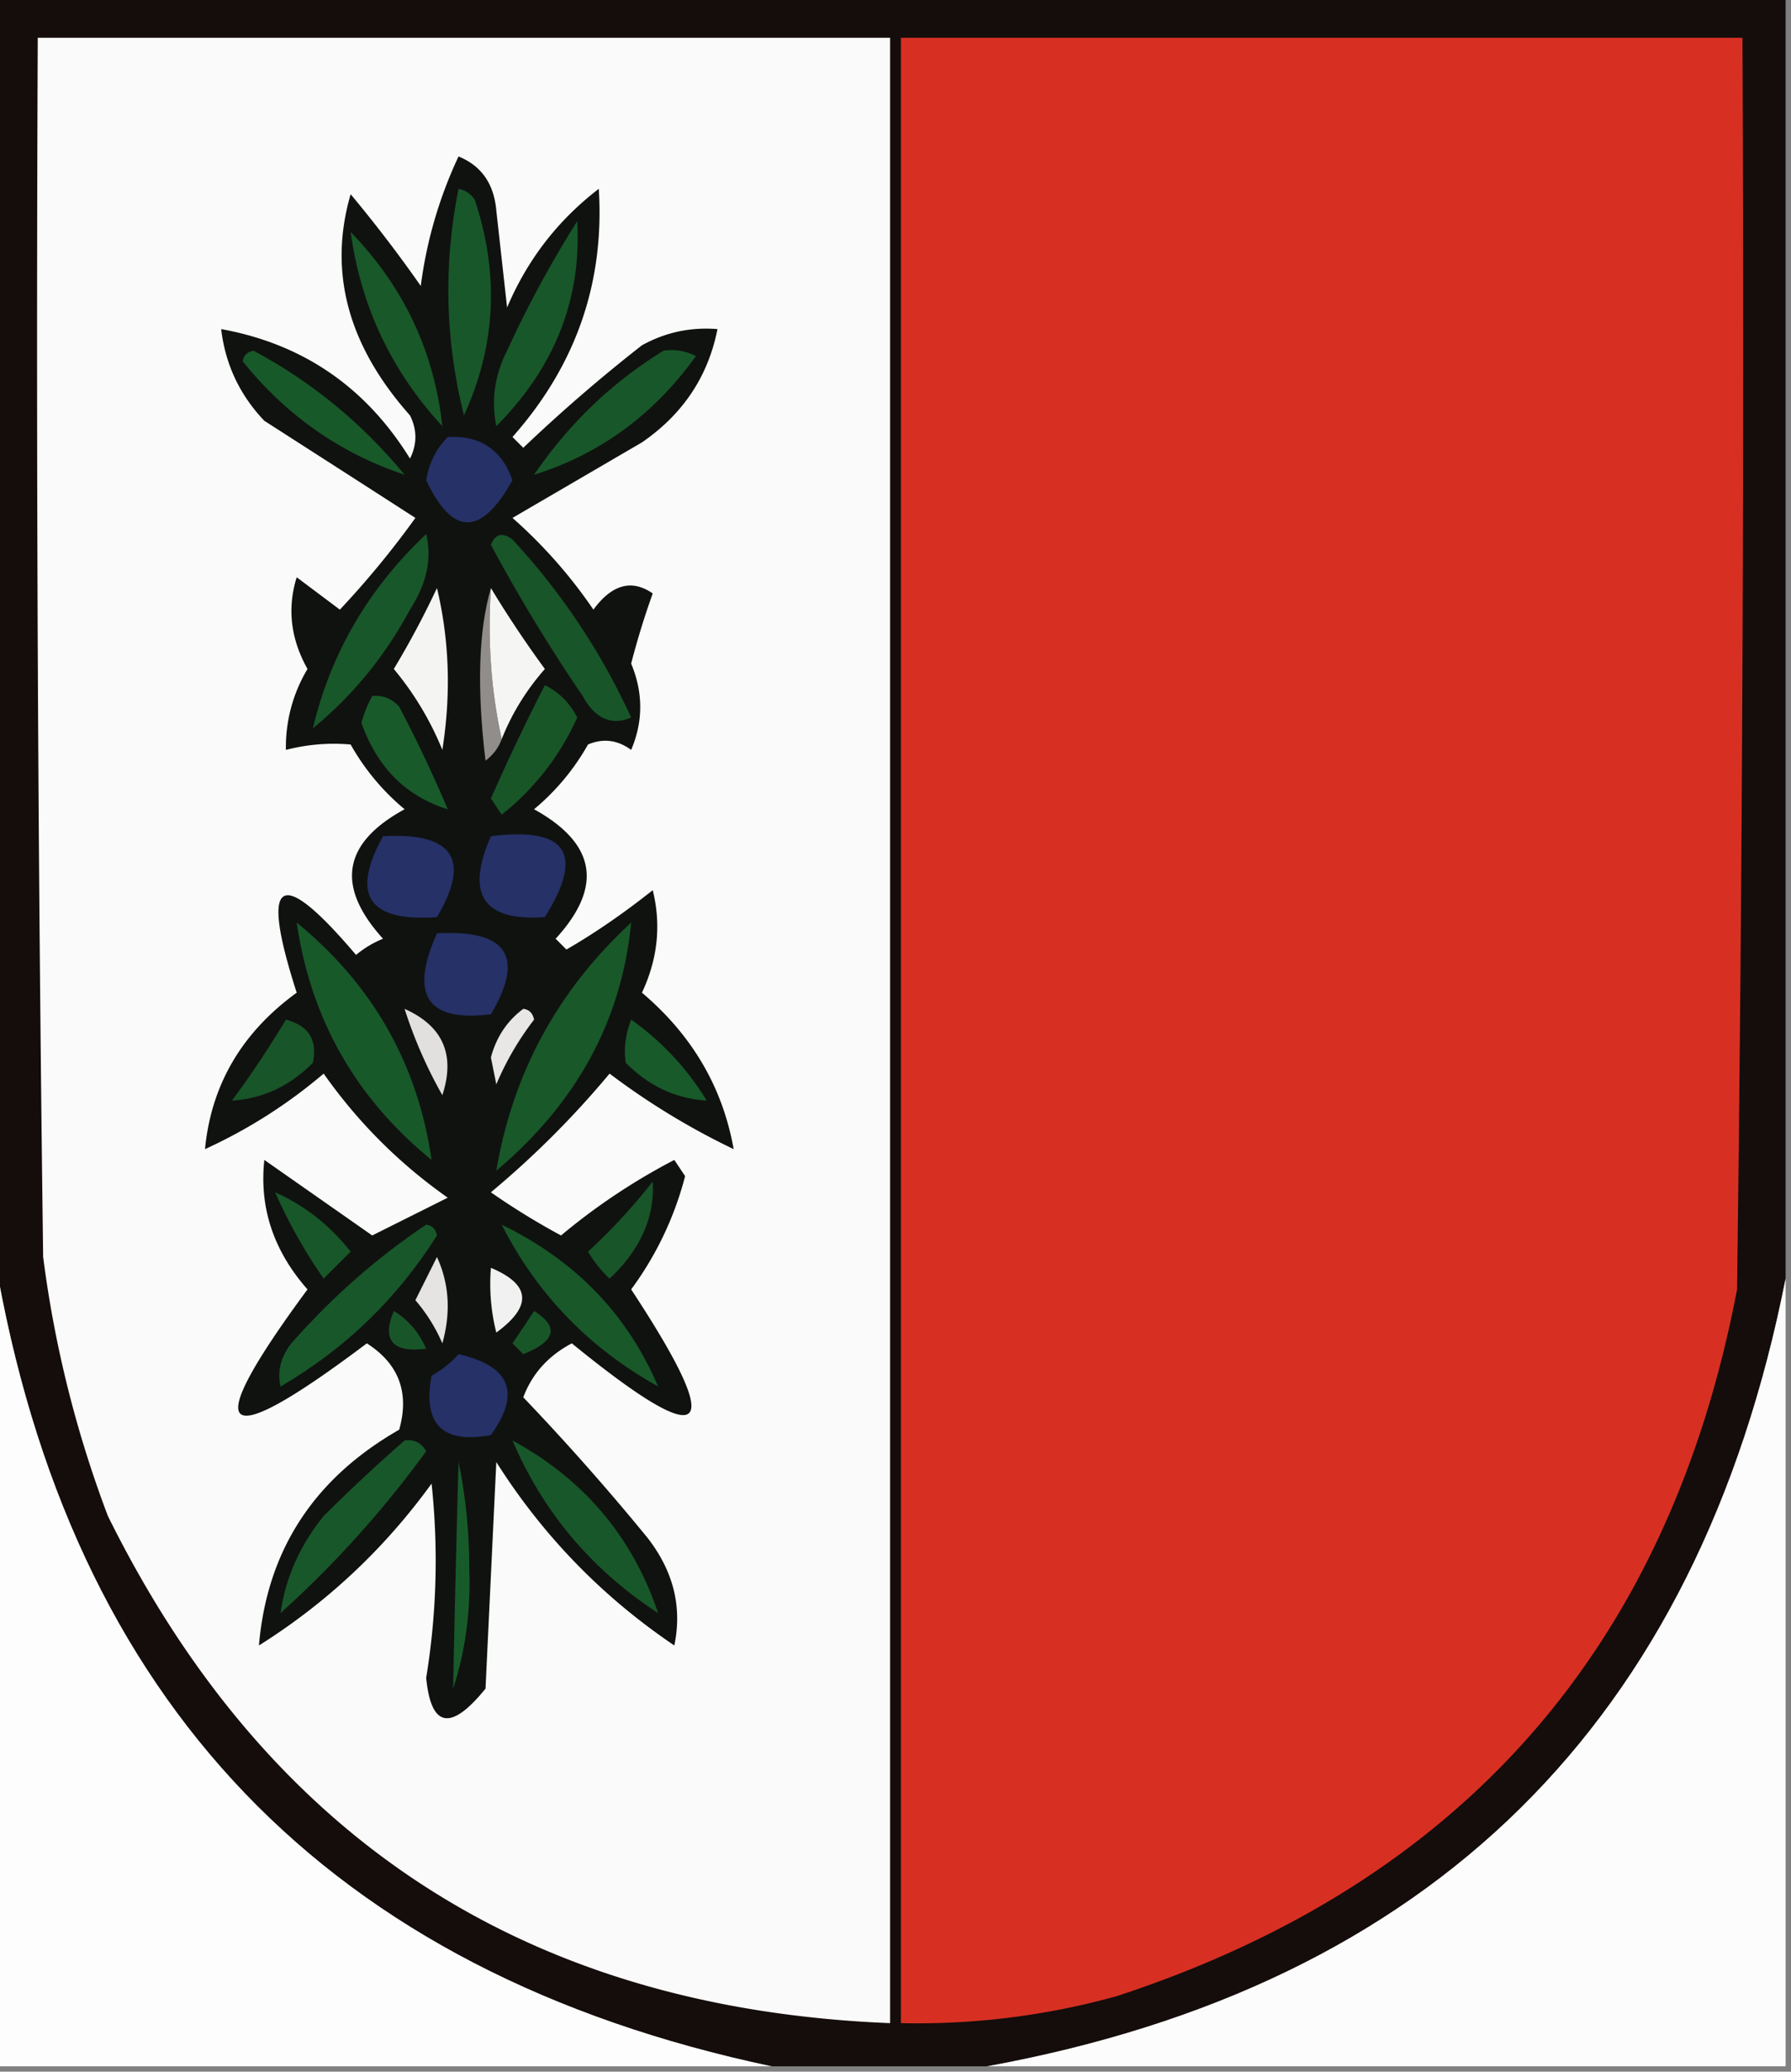 <svg xmlns="http://www.w3.org/2000/svg" width="166" height="192" style="shape-rendering:geometricPrecision;text-rendering:geometricPrecision;image-rendering:optimizeQuality;fill-rule:evenodd;clip-rule:evenodd"><rect width="100%" height="100%" fill="#808080" stroke="none"/><path style="opacity:1" fill="#140d0b" d="M-.5-.5h166v119c-8.133 41.133-32.8 65.466-74 73h-20c-41.023-8.69-65.023-33.69-72-75V-.5z"/><path style="opacity:1" fill="#fbfafa" d="M3.5 3.5h79v184c-33.498-1.34-57.664-17.007-72.5-47a105.508 105.508 0 0 1-6-24c-.5-37.665-.667-75.332-.5-113z"/><path style="opacity:1" fill="#d73023" d="M83.5 3.5h78c.167 38.668 0 77.335-.5 116-6.325 33.176-25.492 55.009-57.5 65.5a68.942 68.942 0 0 1-20 2.5V3.5z"/><path style="opacity:1" fill="#101210" d="M42.5 14.5c2.114.86 3.28 2.527 3.5 5l1 9c1.877-4.428 4.71-8.095 8.5-11 .544 8.699-2.123 16.365-8 23l1 1c3.52-3.353 7.186-6.52 11-9.5 2.178-1.202 4.51-1.702 7-1.5-.866 4.386-3.2 7.886-7 10.5l-12 7a45.24 45.24 0 0 1 7.5 8.5c1.724-2.345 3.557-2.845 5.5-1.5a73.12 73.12 0 0 0-2 6.5c1.12 2.697 1.12 5.363 0 8-1.268-.928-2.601-1.095-4-.5a21.52 21.52 0 0 1-5 6c5.752 3.18 6.42 7.18 2 12l1 1c2.611-1.507 5.278-3.34 8-5.5.796 3.217.463 6.383-1 9.5 4.646 3.932 7.479 8.765 8.5 14.5a67.066 67.066 0 0 1-11.5-7c-3.333 4-7 7.667-11 11a65.8 65.8 0 0 0 6.5 4 58.254 58.254 0 0 1 10.5-7l1 1.5a30.546 30.546 0 0 1-5 10.5c8.969 13.631 7.135 15.298-5.5 5-2.178 1.147-3.678 2.813-4.5 5a224.963 224.963 0 0 1 11.5 13c2.415 3.095 3.248 6.429 2.5 10-6.689-4.522-12.189-10.189-16.5-17l-1 21c-3.214 3.964-5.048 3.631-5.5-1a67.138 67.138 0 0 0 .5-18c-4.376 6.044-9.71 11.044-16 15 .753-8.804 5.086-15.47 13-20 .967-3.436-.033-6.103-3-8-13.782 10.374-15.616 8.707-5.5-5-3.145-3.574-4.478-7.574-4-12l10 7 7-3.5c-4.5-3.167-8.333-7-11.5-11.5a47.2 47.2 0 0 1-11 7c.577-5.965 3.41-10.799 8.5-14.5-3.457-10.73-1.624-11.897 5.5-3.5a9.468 9.468 0 0 1 2.5-1.5c-4.411-4.868-3.744-8.868 2-12a21.52 21.52 0 0 1-5-6 17.64 17.64 0 0 0-6 .5 14.075 14.075 0 0 1 2-7.5c-1.562-2.792-1.895-5.625-1-8.5l4 3a83.715 83.715 0 0 0 7-8.5 6975.587 6975.587 0 0 0-14-9c-2.282-2.397-3.616-5.23-4-8.5 7.575 1.377 13.408 5.377 17.5 12 .667-1.333.667-2.667 0-4-5.76-6.48-7.593-13.313-5.5-20.5a126.48 126.48 0 0 1 6.5 8.5 40.277 40.277 0 0 1 3.5-12z"/><path style="opacity:1" fill="#253167" d="M41.5 40.5c3.004-.165 5.004 1.168 6 4-2.887 5.211-5.554 5.211-8 0 .252-1.573.918-2.906 2-4z"/><path style="opacity:1" fill="#185729" d="M61.5 32.5a4.932 4.932 0 0 1 3 .5c-3.88 5.417-8.88 9.083-15 11 3.237-4.739 7.237-8.572 12-11.5z"/><path style="opacity:1" fill="#185929" d="M22.5 33.5c.06-.543.393-.876 1-1 5.394 2.888 10.06 6.722 14 11.5-5.959-1.992-10.959-5.492-15-10.5z"/><path style="opacity:1" fill="#185729" d="M53.5 20.5c.416 7.215-2.084 13.548-7.5 19-.484-2.413-.15-4.746 1-7a102.387 102.387 0 0 1 6.5-12z"/><path style="opacity:1" fill="#185829" d="M32.5 21.5c4.91 5.06 7.743 11.06 8.5 18-4.722-5.11-7.555-11.11-8.5-18z"/><path style="opacity:1" fill="#185729" d="M42.5 17.5c.617.11 1.117.444 1.5 1 2.297 6.888 1.964 13.555-1 20-1.744-6.981-1.91-13.981-.5-21zM39.5 49.5c.554 2.27.054 4.604-1.5 7-2.304 4.297-5.304 7.964-9 11 1.653-6.959 5.153-12.959 10.5-18z"/><path style="opacity:1" fill="#185528" d="M45.5 50.5c.397-1.025 1.063-1.192 2-.5a62.435 62.435 0 0 1 11 16.5c-1.83.782-3.33.116-4.5-2a157.356 157.356 0 0 1-8.5-14z"/><path style="opacity:1" fill="#908d8a" d="M45.5 54.5c-.32 4.863.014 9.53 1 14-.283.79-.783 1.456-1.5 2-.814-6.734-.647-12.068.5-16z"/><path style="opacity:1" fill="#f4f4f3" d="M40.5 54.5c1.15 4.816 1.316 9.816.5 15a28.409 28.409 0 0 0-4.5-7.5 82.211 82.211 0 0 0 4-7.5z"/><path style="opacity:1" fill="#f5f5f4" d="M45.5 54.5c1.52 2.52 3.186 5.02 5 7.5-1.732 1.972-3.065 4.139-4 6.5-.986-4.47-1.32-9.137-1-14z"/><path style="opacity:1" fill="#185a2a" d="M34.5 64.5c.996-.086 1.83.248 2.5 1a122.826 122.826 0 0 1 4.5 9.5c-3.866-1.198-6.532-3.865-8-8 .243-.902.577-1.735 1-2.5z"/><path style="opacity:1" fill="#185628" d="M50.5 63.5c1.312.645 2.312 1.645 3 3-1.62 3.582-3.953 6.582-7 9l-1-1.5a202.132 202.132 0 0 1 5-10.5z"/><path style="opacity:1" fill="#253167" d="M35.5 77.5c6.504-.362 8.17 2.138 5 7.5-6.348.457-8.015-2.043-5-7.5zM45.5 77.5c7.036-.897 8.703 1.603 5 7.5-5.715.401-7.381-2.099-5-7.5z"/><path style="opacity:1" fill="#185829" d="M58.5 85.5c-.868 9.046-5.034 16.713-12.5 23 1.526-9.048 5.692-16.714 12.5-23z"/><path style="opacity:1" fill="#18592a" d="M27.5 85.5c7.05 5.774 11.217 13.107 12.5 22-7.026-5.719-11.192-13.052-12.5-22z"/><path style="opacity:1" fill="#253167" d="M40.5 86.5c6.504-.362 8.17 2.138 5 7.5-5.907.746-7.573-1.754-5-7.5z"/><path style="opacity:1" fill="#185a2a" d="M58.5 94.5a25.111 25.111 0 0 1 7 7.5c-2.851-.172-5.351-1.339-7.5-3.5-.195-1.32-.028-2.653.5-4z"/><path style="opacity:1" fill="#185528" d="M26.5 94.5c2.109.552 2.942 1.886 2.5 4-2.149 2.161-4.649 3.328-7.5 3.5a94.391 94.391 0 0 0 5-7.5z"/><path style="opacity:1" fill="#e1e0df" d="M37.5 93.5c3.556 1.587 4.722 4.254 3.5 8a42.28 42.28 0 0 1-3.5-8z"/><path style="opacity:1" fill="#e8e7e6" d="M48.5 93.5c.543.06.876.393 1 1a26.86 26.86 0 0 0-3.5 6l-.5-2.5c.508-1.893 1.508-3.393 3-4.5z"/><path style="opacity:1" fill="#185729" d="M25.5 110.5c2.725 1.213 5.059 3.046 7 5.5l-2.5 2.5a47.791 47.791 0 0 1-4.5-8z"/><path style="opacity:1" fill="#185528" d="M60.5 109.5c.19 3.323-1.143 6.323-4 9a11.371 11.371 0 0 1-2-2.5 54.547 54.547 0 0 0 6-6.5z"/><path style="opacity:1" fill="#185829" d="M46.5 113.5c6.82 3.316 11.654 8.316 14.5 15-6.403-3.568-11.237-8.568-14.5-15z"/><path style="opacity:1" fill="#185729" d="M39.5 113.5c.543.06.876.393 1 1-3.69 5.857-8.524 10.524-14.5 14-.315-1.408.018-2.741 1-4 3.767-4.276 7.934-7.943 12.5-11z"/><path style="opacity:1" fill="#e5e4e3" d="M40.5 116.5c1.134 2.466 1.3 5.133.5 8a15.653 15.653 0 0 0-2.5-4l2-4z"/><path style="opacity:1" fill="#f2f1f1" d="M45.5 117.5c3.688 1.547 3.854 3.547.5 6a18.437 18.437 0 0 1-.5-6z"/><path style="opacity:1" fill="#fdfdfd" d="M-.5 116.5c6.977 41.31 30.977 66.31 72 75h-72v-75z"/><path style="opacity:1" fill="#185629" d="M36.5 121.5c1.337.815 2.337 1.982 3 3.5-3.128.384-4.128-.783-3-3.5z"/><path style="opacity:1" fill="#fcfcfc" d="M165.5 118.5v73h-74c41.2-7.534 65.867-31.867 74-73z"/><path style="opacity:1" fill="#185628" d="M49.5 121.5c2.343 1.467 2.01 2.801-1 4l-1-1c.693-1.018 1.36-2.018 2-3z"/><path style="opacity:1" fill="#253167" d="M42.5 125.5c4.805 1.099 5.805 3.599 3 7.5-4.5.833-6.333-1-5.5-5.5.995-.566 1.828-1.233 2.5-2z"/><path style="opacity:1" fill="#185729" d="M37.5 133.5c.876-.131 1.543.202 2 1a96.67 96.67 0 0 1-13.5 15c.463-3.27 1.796-6.27 4-9a157.395 157.395 0 0 1 7.5-7zM47.5 133.5c6.626 3.61 11.126 8.944 13.5 16-6.16-4.019-10.66-9.352-13.5-16z"/><path style="opacity:1" fill="#185b2a" d="M42.5 135.5c.665 3.149.998 6.482 1 10 .132 3.849-.368 7.516-1.5 11 .13-6.692.297-13.692.5-21z"/></svg>